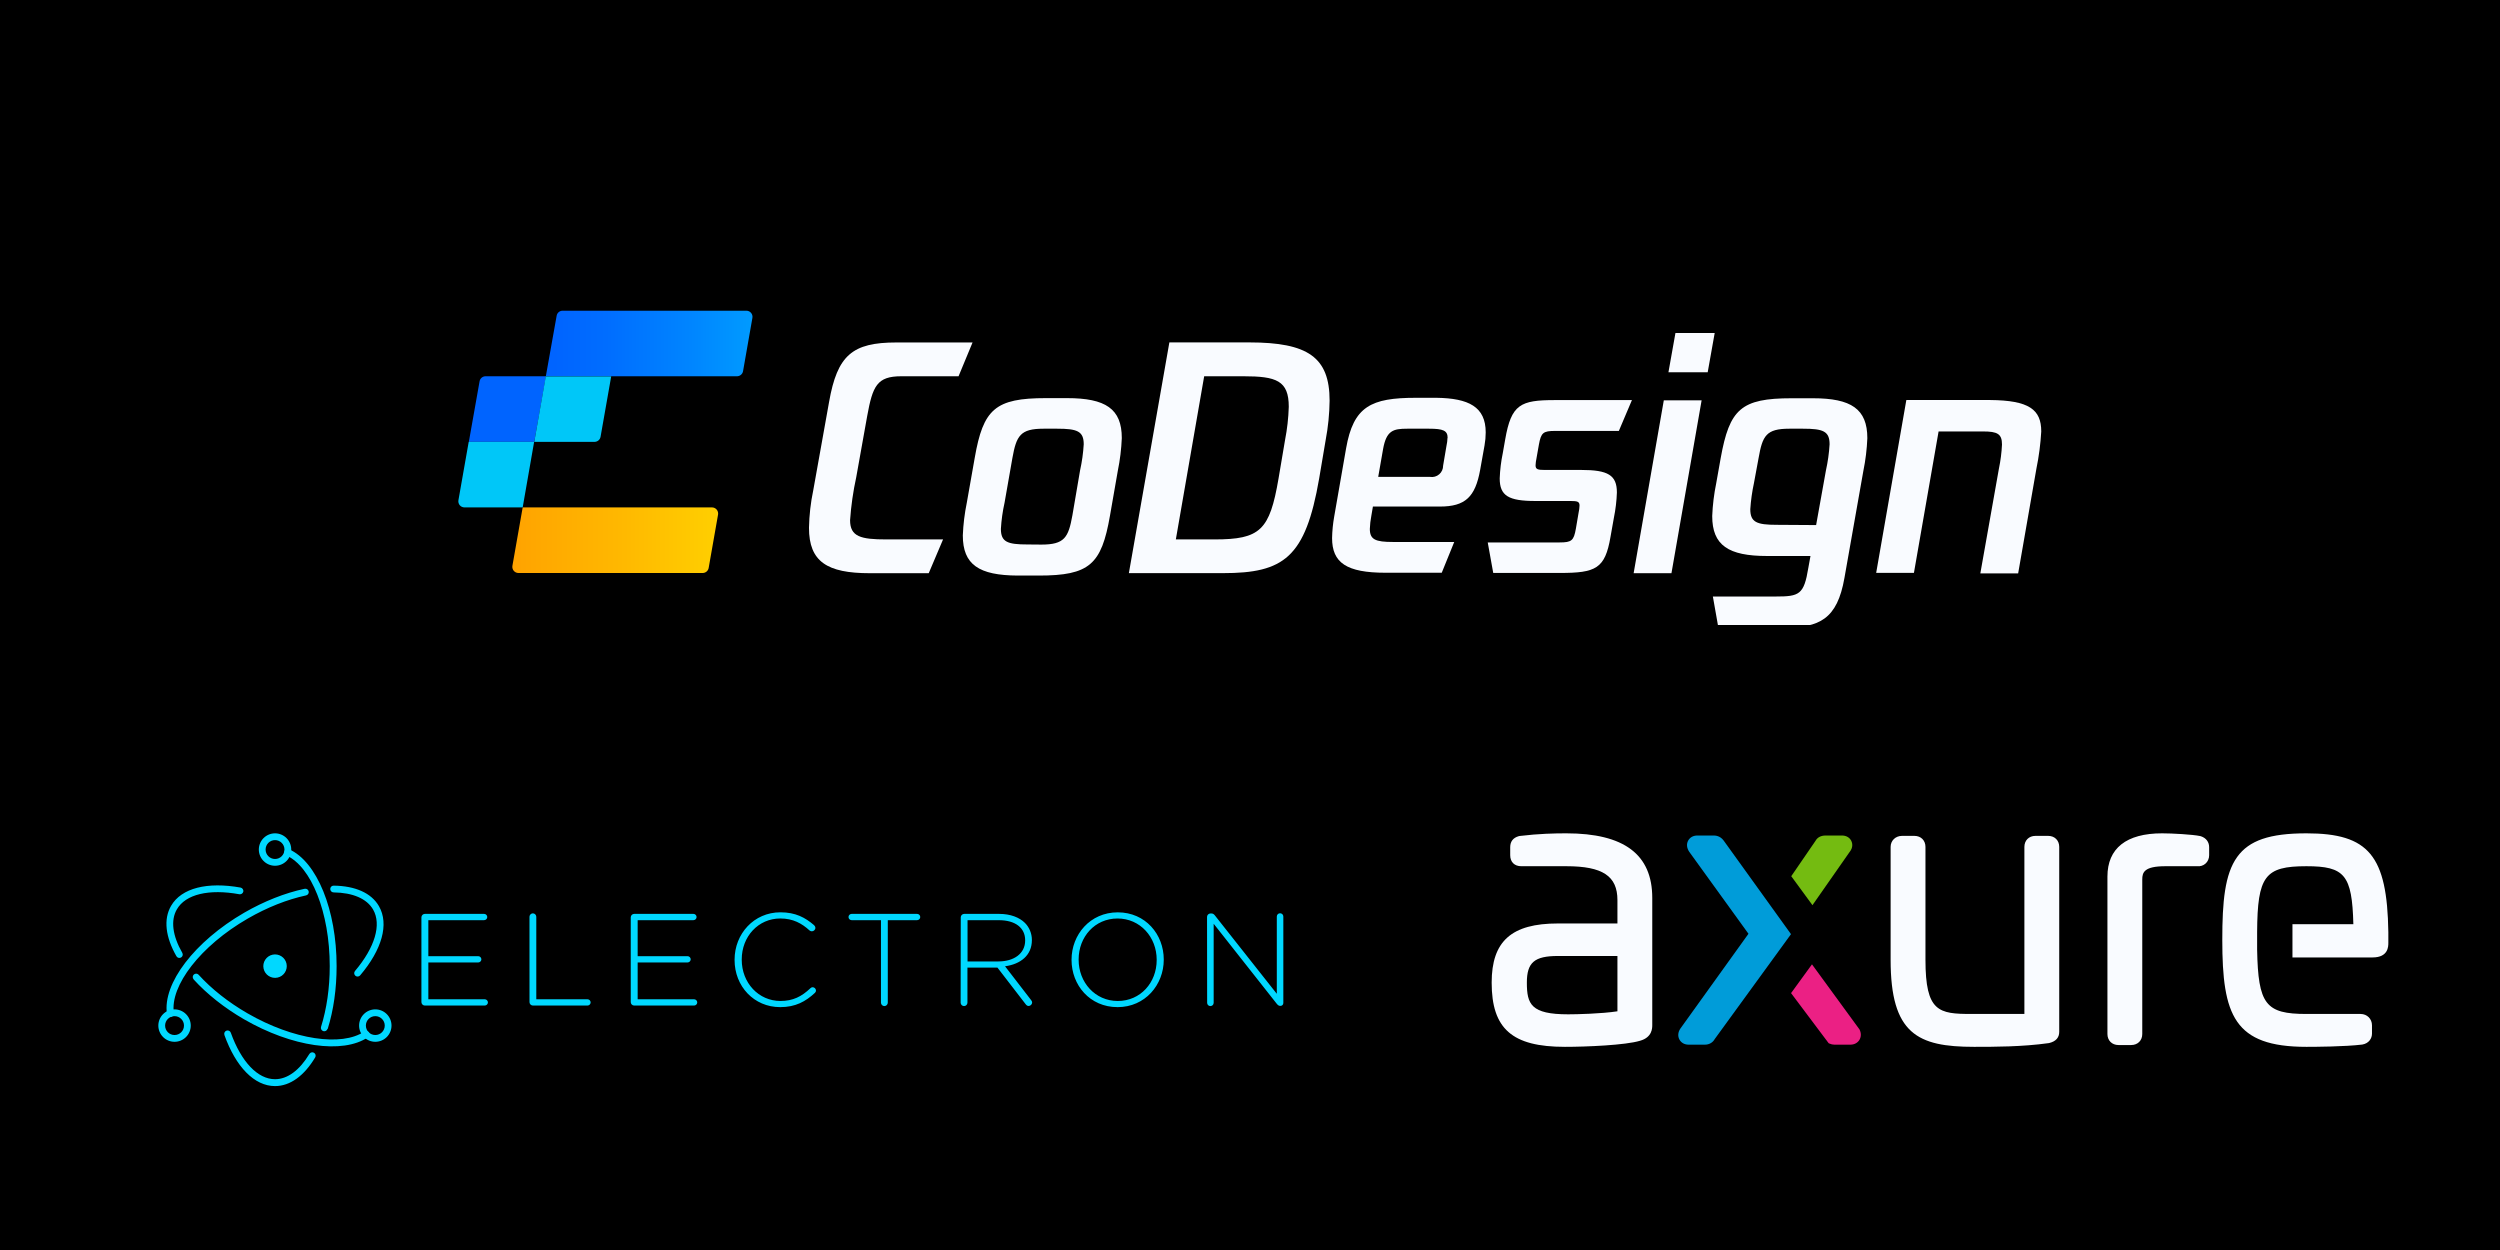 <svg width="300" height="150" viewBox="0 0 300 150" fill="none" xmlns="http://www.w3.org/2000/svg">
  <rect width="300" height="150" fill="black" />
  <g clip-path="url(#clip0_604_10)">
    <path
      d="M97.079 63.34C97.108 61.827 97.278 60.319 97.59 58.838L99.49 48.231C100.479 42.629 102.269 41.096 107.569 41.096H116.707L115.027 45.151H108.157C105.229 45.151 104.719 46.321 104.059 49.944L102.748 57.266C102.377 58.964 102.13 60.687 102.01 62.421C102.01 64.401 103.29 64.731 106.367 64.731H113.167L111.447 68.785H104.381C99.238 68.785 97.079 67.394 97.079 63.34Z"
      fill="#F9FBFF" />
    <path
      d="M115.538 64.251C115.591 62.931 115.751 61.617 116.017 60.323L116.967 54.941C117.987 49.087 119.416 47.775 125.517 47.775H128.037C132.677 47.775 134.616 49.056 134.616 52.568C134.562 53.888 134.402 55.202 134.137 56.496L133.195 61.894C132.174 67.748 130.745 69.068 124.645 69.068H122.117C117.477 69.044 115.538 67.764 115.538 64.251ZM124.959 65.351C127.738 65.351 128.209 64.511 128.688 61.839L129.607 56.457C129.837 55.423 129.984 54.372 130.047 53.314C130.047 51.743 129.262 51.444 126.867 51.444H125.218C122.439 51.444 121.968 52.285 121.489 54.956L120.547 60.323C120.316 61.357 120.169 62.408 120.107 63.466C120.107 65.037 120.892 65.336 123.287 65.336L124.959 65.351Z"
      fill="#F9FBFF" />
    <path
      d="M159.552 48.081C159.534 49.664 159.377 51.241 159.081 52.796L158.296 57.439C156.655 66.915 154.056 68.777 146.746 68.777H135.464L140.324 41.089H149.942C156.922 41.096 159.552 42.849 159.552 48.081ZM154.653 48.812C154.653 45.669 153.161 45.151 149.212 45.151H144.501L141.101 64.731H145.741C151.237 64.731 152.36 63.631 153.42 57.447L154.205 52.804C154.463 51.488 154.613 50.153 154.653 48.812Z"
      fill="#F9FBFF" />
    <path
      d="M178.285 51.884C178.284 52.411 178.236 52.937 178.143 53.456L177.617 56.394C177.029 59.647 175.82 60.786 172.789 60.786H164.749L164.561 61.894C164.46 62.413 164.4 62.938 164.38 63.466C164.38 64.746 165.04 65.037 167.16 65.037H174.508L173.009 68.73H166.28C161.57 68.73 159.85 67.528 159.85 64.566C159.868 63.707 159.952 62.85 160.101 62.004L161.53 53.809C162.41 48.757 164.529 47.736 169.9 47.736H172.389C176.228 47.791 178.285 48.812 178.285 51.884ZM173.715 52.544C173.715 51.664 173.174 51.444 171.486 51.444H168.863C167.183 51.444 166.374 51.664 165.974 53.864L165.385 57.227H171.603C171.798 57.259 171.998 57.248 172.188 57.195C172.378 57.142 172.554 57.047 172.703 56.918C172.853 56.79 172.973 56.63 173.054 56.449C173.135 56.269 173.176 56.073 173.174 55.876L173.574 53.519C173.646 53.199 173.688 52.872 173.7 52.544H173.715Z"
      fill="#F9FBFF" />
    <path
      d="M178.528 65.092H187.165C188.594 65.092 188.853 64.872 189.104 63.45L189.434 61.509C189.497 61.233 189.534 60.952 189.544 60.669C189.544 60.189 189.292 60.119 188.452 60.119H184.244C181.025 60.119 179.965 59.498 179.965 57.408C180.003 56.388 180.126 55.374 180.334 54.375L180.625 52.725C181.355 48.521 182.454 48.011 186.584 48.011H195.832L194.262 51.711H186.607C185.178 51.711 184.927 51.924 184.668 53.354L184.377 55.004C184.316 55.28 184.279 55.561 184.268 55.844C184.268 56.316 184.527 56.394 185.367 56.394H189.748C192.967 56.394 194.027 57.015 194.027 59.097C193.992 60.119 193.871 61.136 193.666 62.138L193.257 64.44C192.606 68.243 191.506 68.754 187.188 68.754H179.188L178.528 65.092Z"
      fill="#F9FBFF" />
    <path
      d="M199.656 48.042H204.194L200.575 68.785H196.037L199.656 48.042ZM201.054 39.957H205.764L204.924 44.671H200.213L201.054 39.957Z"
      fill="#F9FBFF" />
    <path
      d="M224.081 52.584C224.027 53.904 223.867 55.218 223.602 56.512L221.333 69.351C220.462 74.332 218.303 75.314 214.102 75.314H206.204L205.544 71.582H213.074C215.924 71.582 216.473 71.362 216.999 68.149L217.258 66.719H212.045C207.405 66.719 205.466 65.438 205.466 61.926C205.519 60.605 205.679 59.292 205.945 57.997L206.486 54.956C207.546 49.103 208.905 47.791 215.005 47.791H217.541C222.142 47.791 224.081 49.071 224.081 52.584ZM217.934 63.01L219.111 56.457C219.341 55.423 219.488 54.372 219.551 53.314C219.551 51.743 218.766 51.444 216.371 51.444H214.722C211.943 51.444 211.503 52.285 211.032 54.956L210.475 57.966C210.251 59.001 210.104 60.051 210.035 61.109C210.035 62.68 210.82 62.979 213.215 62.979L217.934 63.01Z"
      fill="#F9FBFF" />
    <path
      d="M244.95 51.774C244.866 53.274 244.671 54.766 244.369 56.237L242.178 68.809H237.64L239.87 56.237C240.069 55.285 240.193 54.318 240.239 53.346C240.239 52.065 239.689 51.774 237.97 51.774H232.631L229.671 68.746H225.141L228.761 48.003H238.81C243.489 48.042 244.95 49.142 244.95 51.774Z"
      fill="#F9FBFF" />
    <path
      d="M84.313 68.761H62.212C62.105 68.761 61.999 68.737 61.902 68.691C61.805 68.645 61.719 68.579 61.651 68.497C61.582 68.415 61.532 68.318 61.504 68.215C61.476 68.111 61.471 68.003 61.489 67.897L62.722 60.889H85.436C85.544 60.888 85.65 60.911 85.748 60.957C85.846 61.002 85.933 61.068 86.002 61.15C86.072 61.233 86.123 61.329 86.151 61.433C86.179 61.538 86.184 61.647 86.166 61.753L85.035 68.18C84.999 68.345 84.908 68.493 84.777 68.598C84.645 68.704 84.482 68.762 84.313 68.761Z"
      fill="url(#paint0_linear_604_10)" />
    <path
      d="M88.466 45.151H65.501L66.797 37.891C66.825 37.72 66.913 37.565 67.046 37.454C67.178 37.343 67.346 37.283 67.519 37.286H89.566C89.673 37.285 89.779 37.308 89.877 37.353C89.975 37.399 90.061 37.465 90.13 37.548C90.199 37.63 90.249 37.727 90.276 37.831C90.303 37.935 90.308 38.044 90.288 38.15L89.165 44.546C89.135 44.711 89.049 44.861 88.922 44.971C88.795 45.081 88.634 45.145 88.466 45.151Z"
      fill="url(#paint1_linear_604_10)" />
    <path
      d="M64.112 53.024H56.261L57.548 45.764C57.576 45.592 57.664 45.436 57.797 45.324C57.929 45.212 58.097 45.15 58.271 45.151H65.517L64.112 53.024Z"
      fill="#0064FF" />
    <path
      d="M71.351 53.024H64.112L65.494 45.166H73.345L72.065 52.426C72.033 52.593 71.944 52.743 71.814 52.852C71.684 52.961 71.52 53.021 71.351 53.024Z"
      fill="#00C7F8" />
    <path
      d="M62.722 60.889H55.735C55.627 60.889 55.521 60.866 55.423 60.821C55.325 60.776 55.239 60.709 55.17 60.627C55.101 60.544 55.051 60.447 55.024 60.343C54.997 60.239 54.993 60.13 55.012 60.024L56.245 53.024H64.096L62.722 60.889Z"
      fill="#00C7F8" />
  </g>
  <path fill-rule="evenodd" clip-rule="evenodd"
    d="M276.769 100C272.373 100 269.89 100.847 268.464 102.833C266.974 104.906 266.675 108.179 266.675 112.789C266.675 121.838 268.077 125.621 276.769 125.621C277.813 125.621 281.381 125.601 283.464 125.348C284.275 125.214 284.638 124.594 284.638 124.04V123.04C284.638 122.263 284.049 121.676 283.268 121.676H276.769C271.865 121.676 270.98 120.522 270.855 113.962V111.839C270.896 105.126 271.781 103.946 276.769 103.946C281.368 103.946 282.25 104.994 282.403 110.903H275.095V114.893H284.707C286.601 114.893 286.601 113.571 286.601 113.137V111.863C286.463 102.661 284.258 100 276.769 100ZM264.112 100.352L264.007 100.325C263.112 100.137 260.665 100 259.452 100C255.16 100 252.892 101.794 252.892 105.188V124.083C252.892 124.861 253.437 125.404 254.218 125.404H255.745C256.526 125.404 257.072 124.861 257.072 124.083V105.535C257.072 104.697 257.284 103.946 259.845 103.946L263.638 103.943C264.009 103.987 264.363 103.885 264.636 103.654C264.934 103.403 265.098 103.037 265.098 102.625V101.669C265.098 101.042 264.738 100.562 264.112 100.352ZM245.78 100.305H244.254C243.472 100.305 242.927 100.848 242.927 101.626V121.676H236.577C232.649 121.676 231.056 121.427 231.056 115.178V101.626C231.056 100.848 230.51 100.305 229.729 100.305H228.245C227.464 100.305 226.875 100.872 226.875 101.626V115.178C226.875 124.059 230.102 125.621 236.882 125.621C239.321 125.621 242.662 125.621 245.847 125.174L245.921 125.159C246.708 124.963 247.107 124.513 247.107 123.822V101.626C247.107 100.848 246.561 100.305 245.78 100.305Z"
    fill="#F9FBFF" />
  <path fill-rule="evenodd" clip-rule="evenodd"
    d="M222.166 100.925C221.97 100.509 221.55 100.261 221.042 100.261H219.079C218.509 100.261 218.083 100.49 217.858 100.903L214.95 105.145L217.496 108.621L221.942 102.255C222.43 101.664 222.261 101.128 222.166 100.925Z"
    fill="#74BB11" />
  <path fill-rule="evenodd" clip-rule="evenodd"
    d="M206.831 100.855L206.828 100.851C206.385 100.261 205.795 100.261 205.601 100.261H203.681C203.189 100.261 202.787 100.486 202.576 100.879C202.36 101.281 202.406 101.765 202.705 102.212L209.816 112.052L201.639 123.437C201.353 123.865 201.313 124.341 201.529 124.743C201.741 125.135 202.144 125.36 202.635 125.36H204.597C205.102 125.36 205.545 125.099 205.767 124.687L214.92 112.098L206.831 100.855Z"
    fill="#009CD9" />
  <path fill-rule="evenodd" clip-rule="evenodd"
    d="M223.142 123.536L217.437 115.721L214.927 119.174L219.439 125.185L219.556 125.236C219.735 125.316 219.929 125.359 220.125 125.36H222.044C222.508 125.36 222.901 125.155 223.124 124.796C223.353 124.428 223.359 123.969 223.142 123.536Z"
    fill="#EB2084" />
  <path fill-rule="evenodd" clip-rule="evenodd"
    d="M194.092 114.719V121.356C192.149 121.653 189.187 121.719 188.178 121.719C183.713 121.719 183.223 120.501 183.223 117.915C183.223 115.495 184.131 114.718 186.956 114.718L194.092 114.719ZM187.96 100C186.58 100 184.699 100.036 182.358 100.317L182.252 100.34C181.57 100.534 181.225 100.981 181.225 101.669V102.625C181.225 103.439 181.733 103.946 182.551 103.946H187.96C192.315 103.946 194.092 105.123 194.092 108.011V110.816H186.956C181.38 110.816 179 112.939 179 117.915C179 123.46 181.463 125.621 187.785 125.621C190.346 125.621 195.06 125.423 196.802 124.892C198.272 124.485 198.272 123.365 198.272 122.997V107.75C198.272 102.535 194.899 100 187.96 100H187.96Z"
    fill="#F9FBFF" />
  <path fill-rule="evenodd" clip-rule="evenodd"
    d="M50.993 120.666H58.174C58.378 120.666 58.551 120.493 58.551 120.289C58.551 120.085 58.378 119.912 58.174 119.912H51.401V115.496H57.389C57.593 115.496 57.766 115.323 57.766 115.119C57.766 114.915 57.593 114.741 57.389 114.741H51.401V110.42H58.095C58.299 110.42 58.472 110.247 58.472 110.043C58.472 109.839 58.299 109.666 58.095 109.666H50.98C50.871 109.667 50.768 109.711 50.692 109.787C50.615 109.864 50.572 109.967 50.57 110.075V120.258C50.572 120.366 50.615 120.469 50.692 120.546C50.768 120.622 50.871 120.666 50.98 120.667L50.993 120.666ZM63.539 120.257C63.541 120.365 63.584 120.468 63.66 120.544C63.737 120.621 63.84 120.664 63.948 120.666H70.501C70.705 120.666 70.878 120.493 70.878 120.289C70.878 120.085 70.705 119.912 70.501 119.912H64.355V110.01C64.353 109.902 64.31 109.799 64.233 109.722C64.157 109.646 64.054 109.602 63.946 109.601C63.838 109.602 63.734 109.646 63.658 109.722C63.582 109.799 63.538 109.902 63.537 110.01L63.539 120.257ZM76.1 120.666H83.293C83.497 120.666 83.67 120.493 83.67 120.289C83.67 120.085 83.497 119.912 83.293 119.912H76.519V115.496H82.508C82.712 115.496 82.885 115.323 82.885 115.119C82.885 114.915 82.712 114.741 82.508 114.741H76.519V110.42H83.214C83.418 110.42 83.591 110.247 83.591 110.043C83.591 109.839 83.418 109.666 83.214 109.666H76.098C75.99 109.667 75.887 109.711 75.811 109.787C75.734 109.864 75.691 109.967 75.689 110.075V120.258C75.691 120.366 75.734 120.469 75.811 120.546C75.887 120.622 75.99 120.666 76.098 120.667L76.1 120.666ZM93.627 120.856C95.465 120.856 96.674 120.18 97.791 119.143C97.854 119.08 97.917 118.986 97.917 118.859C97.917 118.655 97.727 118.467 97.526 118.467C97.4 118.467 97.305 118.53 97.241 118.593C96.204 119.583 95.15 120.117 93.66 120.117C91.035 120.117 89.008 117.947 89.008 115.167V115.136C89.008 112.371 91.004 110.217 93.633 110.217C95.174 110.217 96.226 110.815 97.137 111.648C97.2 111.71 97.31 111.758 97.421 111.758C97.642 111.758 97.846 111.568 97.846 111.349C97.846 111.206 97.768 111.097 97.688 111.019C96.621 110.106 95.471 109.477 93.649 109.477C90.475 109.477 88.149 112.054 88.149 115.166V115.198C88.149 118.357 90.473 120.855 93.618 120.855L93.627 120.856ZM105.716 120.322C105.718 120.43 105.762 120.533 105.838 120.61C105.914 120.686 106.018 120.73 106.126 120.731C106.234 120.73 106.337 120.686 106.413 120.61C106.49 120.533 106.533 120.43 106.535 120.322V110.42H110.054C110.258 110.42 110.431 110.247 110.431 110.043C110.431 109.839 110.258 109.666 110.054 109.666H102.196C101.992 109.666 101.819 109.839 101.819 110.043C101.819 110.247 101.992 110.42 102.196 110.42H105.715L105.716 120.322ZM115.275 120.322C115.276 120.43 115.32 120.533 115.396 120.61C115.472 120.686 115.576 120.73 115.684 120.731C115.792 120.73 115.895 120.686 115.971 120.61C116.048 120.533 116.091 120.43 116.093 120.322V116.11H119.692L123.072 120.498C123.166 120.623 123.276 120.718 123.433 120.718C123.654 120.718 123.858 120.514 123.858 120.294C123.858 120.199 123.81 120.104 123.732 120.009L120.605 115.953C122.46 115.702 123.827 114.649 123.827 112.811V112.794C123.827 112.008 123.513 111.27 122.994 110.751C122.334 110.09 121.251 109.667 119.911 109.667H115.699C115.591 109.669 115.488 109.712 115.411 109.789C115.335 109.865 115.291 109.968 115.29 110.076L115.275 120.322ZM116.105 115.372V110.423H119.86C121.856 110.423 123.019 111.35 123.019 112.827V112.858C123.019 114.445 121.652 115.372 119.814 115.372H116.105ZM134.104 120.857C137.424 120.857 139.651 118.17 139.651 115.168V115.138C139.651 112.137 137.467 109.481 134.134 109.481C130.802 109.481 128.585 112.166 128.585 115.166V115.198C128.585 118.198 130.769 120.855 134.101 120.855L134.104 120.857ZM134.134 120.118C131.415 120.118 129.436 117.886 129.436 115.168V115.138C129.436 112.418 131.384 110.219 134.104 110.219C136.823 110.219 138.802 112.45 138.802 115.168V115.2C138.802 117.92 136.854 120.118 134.134 120.118ZM144.857 120.339C144.857 120.559 145.03 120.73 145.248 120.73C145.467 120.73 145.64 120.557 145.64 120.339V110.852L153.198 120.438C153.324 120.596 153.45 120.705 153.607 120.705H153.67C153.86 120.705 154 120.547 154 120.359V109.983C154 109.762 153.827 109.591 153.609 109.591C153.39 109.591 153.217 109.764 153.217 109.983V119.256L145.788 109.853C145.678 109.711 145.551 109.616 145.379 109.616H145.253C145.145 109.618 145.042 109.661 144.965 109.738C144.889 109.814 144.845 109.917 144.844 110.025L144.857 120.339ZM28.872 106.509C24.908 105.798 21.774 106.542 20.526 108.707C19.593 110.319 19.861 112.461 21.172 114.75C21.283 114.944 21.532 115.011 21.727 114.9C21.921 114.79 21.988 114.54 21.877 114.345C20.696 112.284 20.454 110.437 21.23 109.113C22.267 107.317 25.063 106.642 28.727 107.311C28.947 107.351 29.16 107.192 29.201 106.984C29.243 106.775 29.083 106.551 28.874 106.509H28.872ZM23.233 117.529C24.834 119.29 26.917 120.942 29.281 122.313C35.032 125.634 41.139 126.521 44.168 124.463C44.353 124.336 44.402 124.084 44.286 123.899C44.172 123.714 43.907 123.665 43.722 123.78C41.022 125.621 35.208 124.779 29.699 121.598C27.395 120.268 25.379 118.669 23.835 116.971C23.685 116.805 23.427 116.793 23.261 116.944C23.095 117.094 23.083 117.352 23.234 117.518L23.233 117.529ZM43.217 117.046C45.826 113.98 46.719 110.896 45.472 108.737C44.556 107.148 42.617 106.31 40.041 106.277C39.804 106.274 39.632 106.455 39.63 106.678C39.627 106.901 39.807 107.087 40.031 107.089C42.348 107.119 44.019 107.842 44.77 109.143C45.806 110.936 44.998 113.685 42.6 116.519C42.456 116.69 42.477 116.946 42.648 117.092C42.818 117.238 43.075 117.215 43.221 117.044L43.217 117.046ZM36.546 106.655C34.198 107.158 31.702 108.141 29.303 109.525C23.368 112.964 19.496 118.004 20.033 121.668C20.065 121.89 20.273 122.044 20.508 122.024C20.742 122.004 20.884 121.784 20.863 121.549C20.386 118.297 24.056 113.507 29.734 110.228C32.06 108.884 34.48 107.932 36.73 107.448C36.95 107.401 37.09 107.185 37.042 106.966C36.995 106.746 36.779 106.606 36.559 106.654L36.546 106.655ZM26.931 124.209C28.288 127.998 30.508 130.331 33.003 130.331C34.823 130.331 36.508 129.089 37.821 126.892C37.937 126.7 37.875 126.449 37.682 126.334C37.49 126.219 37.24 126.281 37.125 126.473C35.945 128.437 34.495 129.505 33.003 129.505C30.928 129.505 28.95 127.424 27.695 123.922C27.619 123.711 27.387 123.602 27.176 123.677C26.965 123.752 26.856 123.985 26.93 124.196L26.931 124.209ZM39.326 123.467C40.028 121.222 40.393 118.632 40.393 115.934C40.393 109.201 38.037 103.396 34.68 101.906C34.475 101.814 34.234 101.907 34.144 102.112C34.054 102.317 34.145 102.558 34.35 102.648C37.344 103.976 39.568 109.486 39.568 115.933C39.568 118.552 39.203 121.059 38.524 123.224C38.457 123.437 38.577 123.666 38.791 123.734C39.006 123.801 39.234 123.682 39.301 123.467H39.326Z"
    fill="#00D8FF" />
  <path fill-rule="evenodd" clip-rule="evenodd"
    d="M46.982 123.07C46.982 122.554 46.777 122.059 46.413 121.694C46.048 121.329 45.553 121.124 45.037 121.124C44.521 121.124 44.026 121.329 43.661 121.694C43.297 122.059 43.092 122.554 43.092 123.07C43.092 123.586 43.297 124.08 43.661 124.445C44.026 124.81 44.521 125.015 45.037 125.015C45.553 125.015 46.048 124.81 46.413 124.445C46.777 124.08 46.982 123.586 46.982 123.07ZM46.17 123.07C46.17 123.695 45.663 124.202 45.038 124.202C44.413 124.202 43.905 123.695 43.905 123.07C43.905 122.445 44.413 121.937 45.038 121.937C45.663 121.937 46.17 122.445 46.17 123.07Z"
    fill="#00D8FF" />
  <path
    d="M20.945 125.016C21.461 125.016 21.956 124.811 22.321 124.446C22.686 124.081 22.891 123.586 22.891 123.07C22.891 122.554 22.686 122.06 22.321 121.695C21.956 121.33 21.461 121.125 20.945 121.125C20.43 121.125 19.935 121.33 19.57 121.695C19.205 122.06 19 122.554 19 123.07C19 123.586 19.205 124.081 19.57 124.446C19.935 124.811 20.43 125.016 20.945 125.016V125.016ZM20.945 124.203C20.32 124.203 19.813 123.696 19.813 123.071C19.813 122.446 20.32 121.938 20.945 121.938C21.57 121.938 22.078 122.446 22.078 123.071C22.078 123.696 21.57 124.203 20.945 124.203Z"
    fill="#00D8FF" />
  <path
    d="M33.004 103.891C33.52 103.891 34.015 103.686 34.38 103.321C34.744 102.956 34.949 102.461 34.949 101.945C34.949 101.429 34.744 100.935 34.38 100.57C34.015 100.205 33.52 100 33.004 100C32.488 100 31.993 100.205 31.628 100.57C31.264 100.935 31.059 101.429 31.059 101.945C31.059 102.461 31.264 102.956 31.628 103.321C31.993 103.686 32.488 103.891 33.004 103.891V103.891ZM33.004 103.078C32.379 103.078 31.872 102.571 31.872 101.946C31.872 101.321 32.379 100.813 33.004 100.813C33.629 100.813 34.136 101.321 34.136 101.946C34.136 102.571 33.629 103.078 33.004 103.078Z"
    fill="#00D8FF" />
  <path fill-rule="evenodd" clip-rule="evenodd"
    d="M33.302 117.312C32.543 117.476 31.794 116.992 31.63 116.233C31.466 115.474 31.95 114.725 32.709 114.561C33.468 114.398 34.218 114.881 34.381 115.64C34.545 116.399 34.061 117.149 33.302 117.312Z"
    fill="#00D8FF" />
  <defs>
    <linearGradient id="paint0_linear_604_10" x1="59.731" y1="64.825" x2="88.121" y2="64.825"
      gradientUnits="userSpaceOnUse">
      <stop stop-color="#FFA000" />
      <stop offset="0.5" stop-color="#FFB700" />
      <stop offset="1" stop-color="#FFD300" />
    </linearGradient>
    <linearGradient id="paint1_linear_604_10" x1="65.501" y1="41.222" x2="90.335" y2="41.222"
      gradientUnits="userSpaceOnUse">
      <stop offset="0.04" stop-color="#0064FF" />
      <stop offset="0.29" stop-color="#006DFF" />
      <stop offset="0.7" stop-color="#0085FF" />
      <stop offset="1" stop-color="#009BFF" />
    </linearGradient>
    <clipPath id="clip0_604_10">
      <rect width="190" height="44" fill="white" transform="translate(55 31)" />
    </clipPath>
  </defs>
</svg>